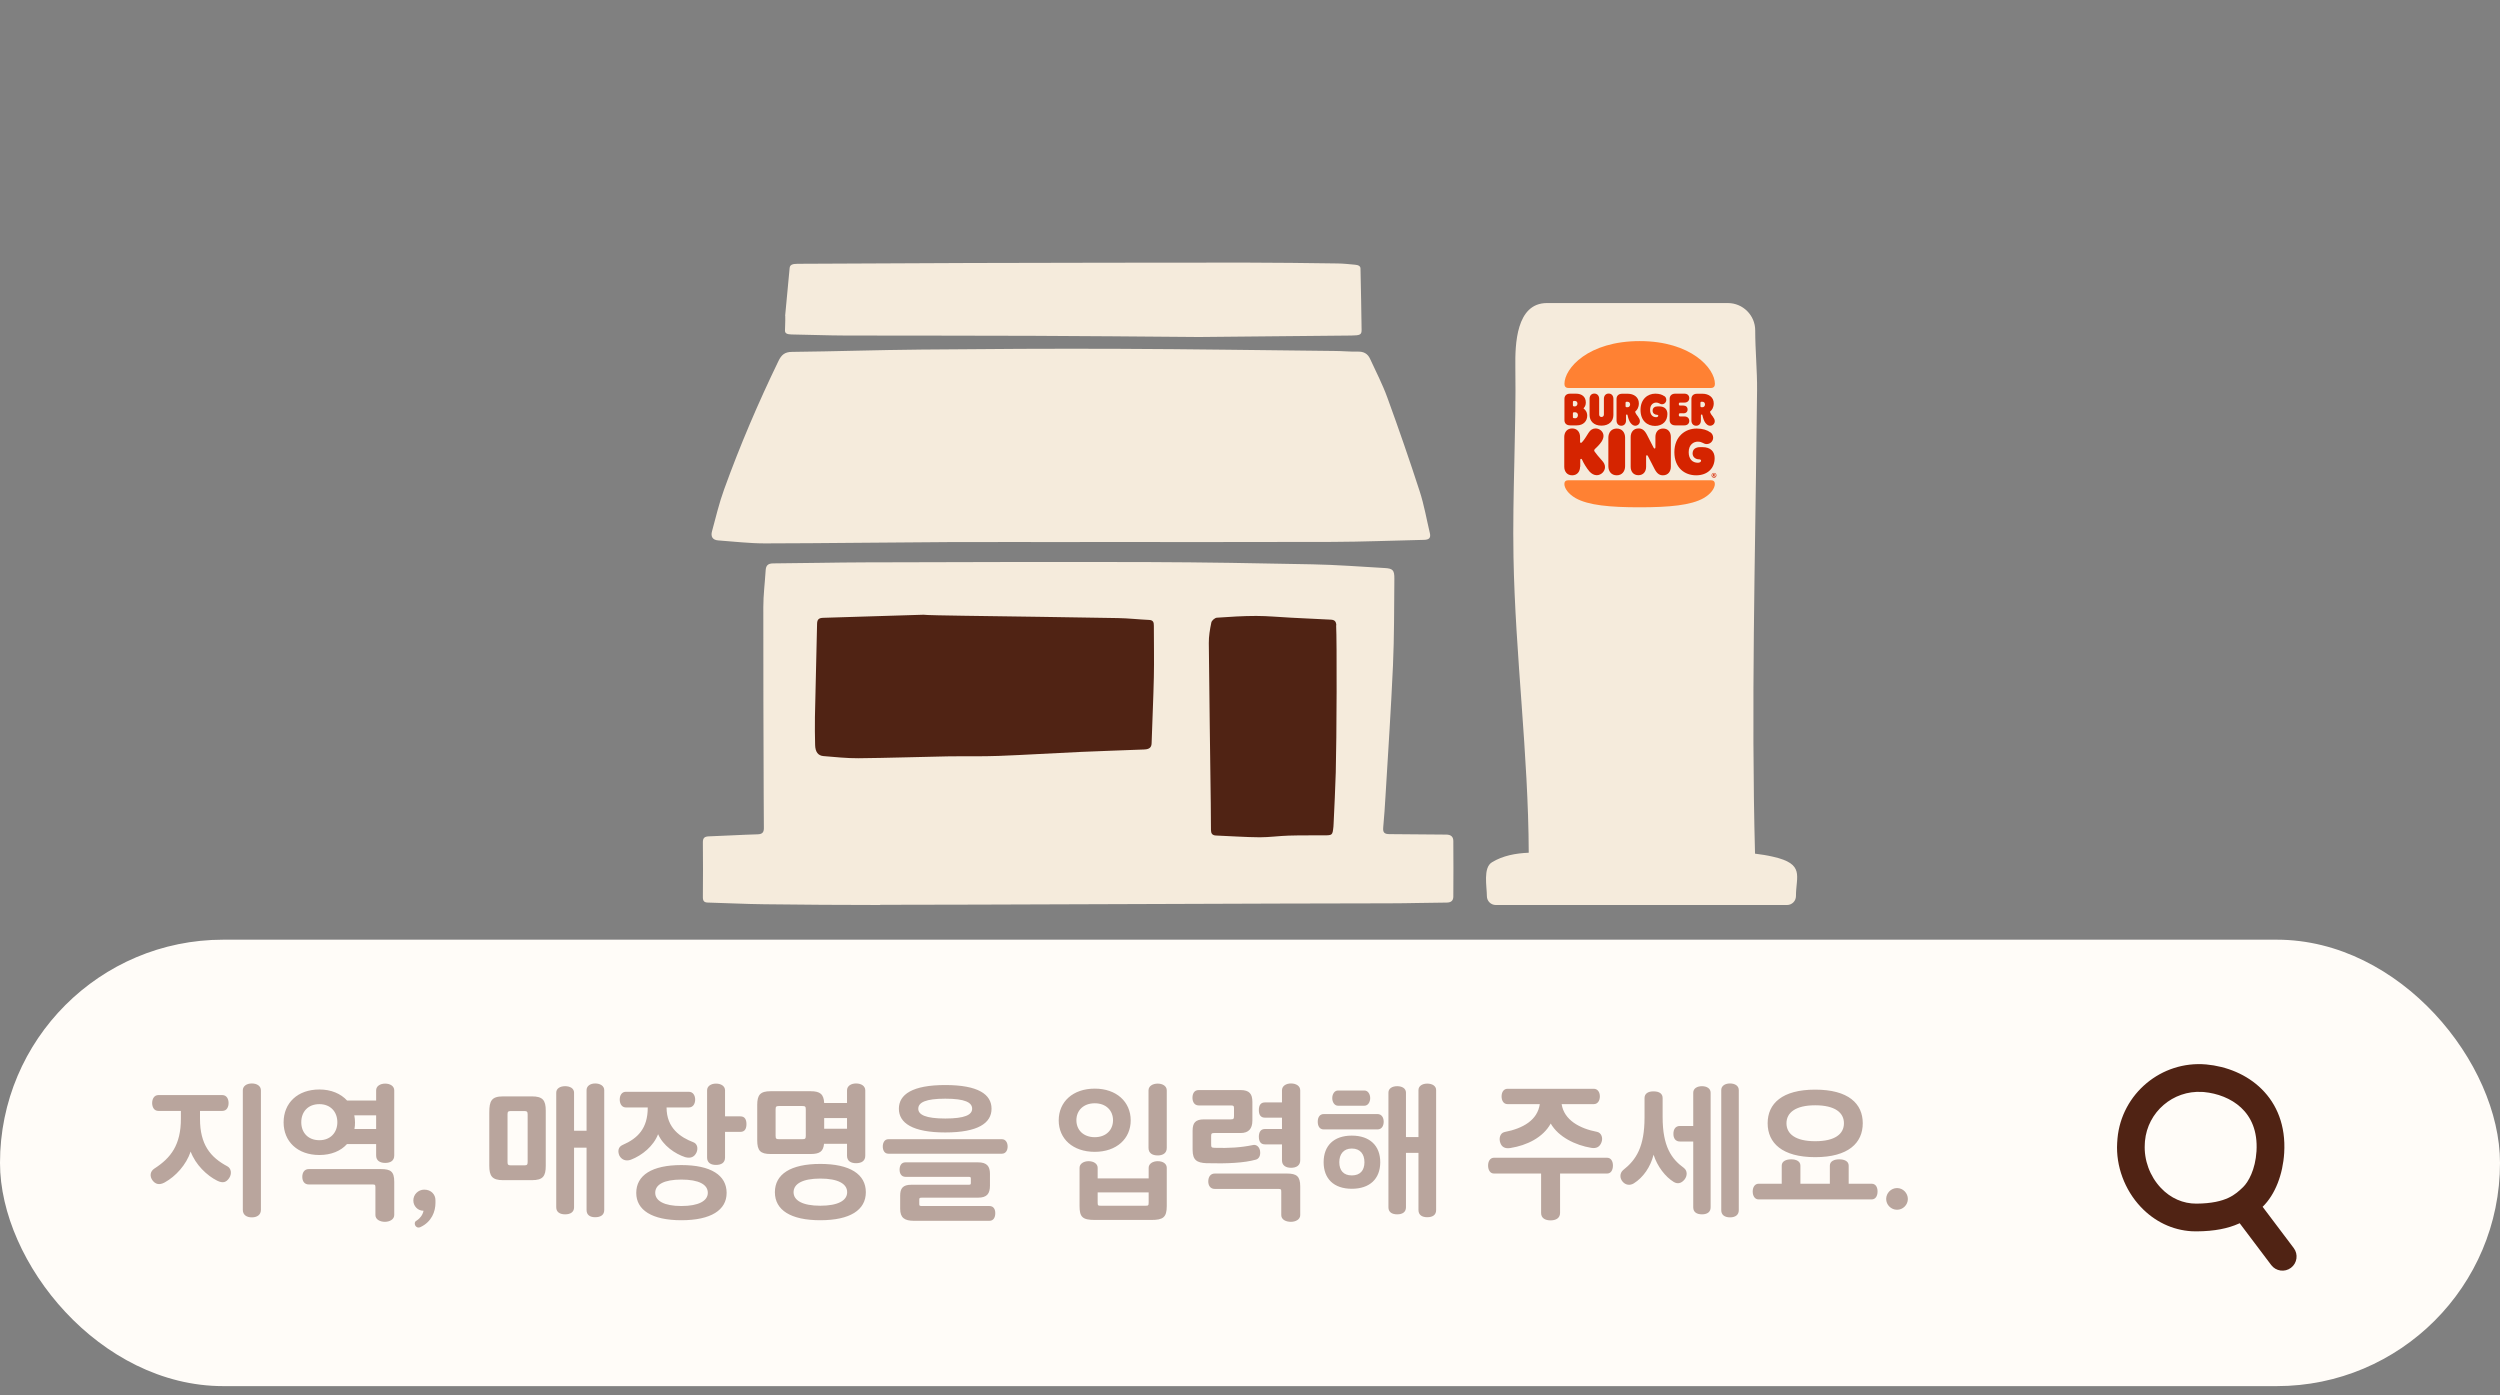<svg width="224" height="125" viewBox="0 0 224 125" fill="none" xmlns="http://www.w3.org/2000/svg">
<rect x="0" y="0" width="224" height="125" fill="#808080" stroke="none"/>
<rect y="84.196" width="224" height="40" rx="20" fill="#FFFCF8"/>
<path opacity="0.4" d="M17.083 103.18C16.684 104.364 15.757 105.394 14.753 105.948C14.277 106.205 13.929 106.115 13.659 105.754C13.401 105.394 13.44 104.956 13.839 104.699C15.319 103.746 16.208 102.575 16.208 100.232V99.537H14.187C13.8 99.537 13.633 99.189 13.633 98.829C13.633 98.468 13.813 98.12 14.187 98.12H19.928C20.302 98.12 20.482 98.468 20.482 98.829C20.482 99.189 20.314 99.537 19.928 99.537H17.92V100.257C17.92 102.549 18.847 103.695 20.379 104.506C20.726 104.699 20.778 105.175 20.546 105.536C20.276 105.948 19.967 106.038 19.465 105.793C18.551 105.342 17.521 104.364 17.083 103.18ZM22.567 97.078C23.031 97.078 23.378 97.309 23.378 97.696V108.394C23.378 108.857 23.031 109.076 22.567 109.076C22.091 109.076 21.756 108.857 21.756 108.394V97.696C21.756 97.309 22.104 97.078 22.567 97.078ZM33.702 98.61V97.696C33.702 97.309 34.075 97.091 34.513 97.091C34.95 97.091 35.324 97.309 35.324 97.696V103.527C35.324 104.004 34.989 104.197 34.513 104.197C34.023 104.197 33.702 103.978 33.702 103.527V102.51H31.088C30.535 103.128 29.672 103.489 28.617 103.489C26.66 103.489 25.411 102.279 25.411 100.566C25.411 98.829 26.66 97.618 28.617 97.618C29.672 97.618 30.535 97.992 31.101 98.61H33.702ZM35.324 105.883V108.87C35.324 109.256 34.912 109.475 34.487 109.475C34.036 109.475 33.637 109.256 33.637 108.87V106.385C33.637 106.154 33.599 106.128 33.367 106.128H27.664C27.278 106.128 27.085 105.832 27.085 105.445C27.085 105.059 27.278 104.75 27.664 104.75H34.139C35.002 104.75 35.324 104.969 35.324 105.883ZM26.994 100.554C26.994 101.48 27.6 102.163 28.617 102.163C29.608 102.163 30.226 101.48 30.226 100.554C30.226 99.614 29.608 98.931 28.617 98.931C27.6 98.931 26.994 99.614 26.994 100.554ZM31.809 100.566C31.809 100.772 31.796 100.978 31.758 101.159H33.702V99.936H31.745C31.784 100.142 31.809 100.348 31.809 100.566ZM37.035 107.557C37.035 107.029 37.472 106.591 38.013 106.591C38.631 106.591 39.017 107.029 39.017 107.531V107.788C39.017 108.522 38.695 109.475 37.665 109.951C37.215 110.144 36.97 109.514 37.344 109.359C37.614 109.179 37.871 108.883 37.949 108.484C37.434 108.484 37.035 108.072 37.035 107.557ZM43.84 104.454V99.678C43.84 98.648 44.033 98.236 45.076 98.236H47.664C48.629 98.236 48.9 98.584 48.9 99.511V104.454C48.9 105.394 48.642 105.742 47.664 105.742H45.076C44.111 105.742 43.84 105.394 43.84 104.454ZM46.981 99.549H45.771C45.514 99.549 45.475 99.627 45.475 99.858V104.107C45.475 104.338 45.514 104.416 45.771 104.416H46.981C47.226 104.416 47.277 104.351 47.277 104.107V99.858C47.277 99.627 47.226 99.549 46.981 99.549ZM52.556 101.313V97.67C52.556 97.309 52.89 97.078 53.328 97.078C53.791 97.078 54.139 97.309 54.139 97.67V108.419C54.139 108.87 53.804 109.063 53.328 109.063C52.877 109.063 52.556 108.87 52.556 108.419V102.832H51.436V108.175C51.436 108.612 51.101 108.805 50.637 108.805C50.174 108.805 49.839 108.612 49.839 108.175V97.902C49.839 97.528 50.187 97.322 50.637 97.322C51.088 97.322 51.436 97.528 51.436 97.902V101.313H52.556ZM65.106 106.887C65.106 108.419 63.703 109.333 61.051 109.333C58.412 109.333 57.008 108.419 57.008 106.887C57.008 105.304 58.412 104.39 61.051 104.39C63.703 104.39 65.106 105.304 65.106 106.887ZM55.502 103.553C55.348 103.205 55.348 102.781 55.785 102.588C57.15 101.995 58.038 101.107 58.038 99.24V99.228H56.082C55.695 99.228 55.528 98.867 55.528 98.519C55.528 98.146 55.708 97.824 56.082 97.824H61.72C62.106 97.824 62.287 98.172 62.287 98.519C62.287 98.867 62.119 99.228 61.72 99.228H59.725V99.24C59.725 101.081 60.974 101.905 62.119 102.343C62.493 102.485 62.557 102.897 62.415 103.244C62.235 103.643 61.913 103.823 61.398 103.682C60.484 103.386 59.416 102.652 58.965 101.622C58.566 102.678 57.536 103.527 56.519 103.914C56.03 104.081 55.683 103.875 55.502 103.553ZM63.355 103.708V97.696C63.355 97.309 63.716 97.091 64.153 97.091C64.604 97.091 64.964 97.309 64.964 97.696V100.026H66.342C66.741 100.026 66.883 100.322 66.883 100.721C66.883 101.12 66.741 101.416 66.342 101.416H64.964V103.708C64.964 104.184 64.63 104.377 64.153 104.377C63.69 104.377 63.355 104.184 63.355 103.708ZM63.42 106.874C63.42 106.128 62.608 105.69 61.051 105.69C59.506 105.69 58.708 106.128 58.708 106.874C58.708 107.595 59.506 108.059 61.051 108.059C62.608 108.059 63.42 107.595 63.42 106.874ZM76.704 97.078C77.154 97.078 77.528 97.296 77.528 97.696V103.553C77.528 104.029 77.18 104.222 76.704 104.222C76.24 104.222 75.893 104.029 75.893 103.553V102.485H73.833C73.769 103.167 73.447 103.399 72.636 103.399H69.044C68.13 103.399 67.847 103.102 67.847 102.163V98.996C67.847 98.095 68.13 97.773 69.044 97.773H72.636C73.485 97.773 73.807 98.043 73.846 98.829H75.893V97.696C75.893 97.296 76.266 97.078 76.704 97.078ZM77.579 106.823C77.579 108.419 76.163 109.333 73.498 109.333C70.846 109.333 69.43 108.419 69.43 106.823C69.43 105.214 70.833 104.287 73.498 104.287C76.163 104.287 77.579 105.214 77.579 106.823ZM75.906 106.823C75.906 106.063 75.082 105.6 73.498 105.6C71.928 105.6 71.104 106.063 71.104 106.823C71.104 107.57 71.928 108.033 73.498 108.033C75.082 108.033 75.906 107.57 75.906 106.823ZM71.876 99.099H69.816C69.546 99.099 69.495 99.15 69.495 99.395V101.777C69.495 102.021 69.546 102.073 69.816 102.073H71.876C72.147 102.073 72.198 102.021 72.198 101.777V99.395C72.198 99.15 72.147 99.099 71.876 99.099ZM75.893 100.18H73.846V101.133H75.893V100.18ZM82.277 99.343C82.277 99.884 82.946 100.219 84.697 100.219C86.461 100.219 87.104 99.884 87.104 99.343C87.104 98.777 86.461 98.442 84.697 98.442C82.946 98.442 82.277 98.777 82.277 99.343ZM80.539 99.343C80.539 98.056 81.762 97.219 84.697 97.219C87.645 97.219 88.842 98.056 88.842 99.343C88.842 100.618 87.645 101.468 84.697 101.468C81.762 101.468 80.539 100.618 80.539 99.343ZM82.611 108.059H88.649C89.01 108.059 89.177 108.329 89.177 108.702C89.177 109.089 89.01 109.385 88.649 109.385H81.903C81.041 109.385 80.655 109.114 80.655 108.303V107.132C80.655 106.488 80.886 106.154 81.646 106.154H86.744C86.963 106.154 86.988 106.141 86.988 105.973V105.626C86.988 105.471 86.976 105.445 86.744 105.445H81.131C80.783 105.445 80.603 105.175 80.603 104.802C80.603 104.416 80.783 104.145 81.131 104.145H87.619C88.443 104.145 88.701 104.506 88.701 105.188V106.218C88.701 106.952 88.443 107.312 87.619 107.312H82.611C82.393 107.312 82.367 107.338 82.367 107.505V107.866C82.367 108.033 82.393 108.059 82.611 108.059ZM89.769 103.373H79.599C79.251 103.373 79.097 103.064 79.097 102.729C79.097 102.394 79.251 102.073 79.599 102.073H89.769C90.117 102.073 90.284 102.394 90.284 102.729C90.284 103.064 90.117 103.373 89.769 103.373ZM103.731 97.091C104.169 97.091 104.542 97.309 104.542 97.696V102.858C104.542 103.321 104.195 103.527 103.731 103.527C103.255 103.527 102.907 103.321 102.907 102.858V97.696C102.907 97.309 103.293 97.091 103.731 97.091ZM96.445 100.373C96.445 101.236 97.063 101.892 98.093 101.892C99.109 101.892 99.727 101.236 99.727 100.373C99.727 99.511 99.109 98.854 98.093 98.854C97.063 98.854 96.445 99.511 96.445 100.373ZM94.861 100.386C94.861 98.725 96.123 97.541 98.093 97.541C100.036 97.541 101.311 98.725 101.311 100.386C101.311 102.034 100.036 103.205 98.093 103.205C96.123 103.205 94.861 102.034 94.861 100.386ZM97.539 104.042C97.977 104.042 98.35 104.261 98.35 104.634V105.587H102.92V104.634C102.92 104.261 103.306 104.042 103.731 104.042C104.207 104.042 104.542 104.274 104.542 104.634V108.072C104.542 109.089 104.195 109.308 103.152 109.308H98.105C96.998 109.308 96.728 109.05 96.728 108.072V104.634C96.728 104.261 97.114 104.042 97.539 104.042ZM98.35 106.836V107.737C98.35 108.02 98.389 108.033 98.633 108.033H102.624C102.881 108.033 102.92 108.02 102.92 107.737V106.836H98.35ZM115.676 97.078C116.127 97.078 116.5 97.296 116.5 97.696V103.965C116.5 104.428 116.153 104.634 115.676 104.634C115.213 104.634 114.865 104.428 114.865 103.965V102.536H113.333C112.96 102.536 112.793 102.266 112.793 101.854C112.793 101.442 112.96 101.159 113.333 101.159H114.865V100.142H113.333C112.947 100.142 112.793 99.871 112.793 99.472C112.793 99.047 112.947 98.777 113.333 98.777H114.865V97.696C114.865 97.296 115.239 97.078 115.676 97.078ZM108.261 105.857C108.261 105.458 108.454 105.149 108.841 105.149H115.303C116.179 105.149 116.5 105.394 116.5 106.308V108.87C116.5 109.269 116.088 109.475 115.664 109.475C115.2 109.475 114.801 109.269 114.801 108.87V106.797C114.801 106.565 114.775 106.527 114.531 106.527H108.841C108.454 106.527 108.261 106.231 108.261 105.857ZM106.845 98.365C106.845 97.979 107.013 97.67 107.399 97.67H111.158C111.956 97.67 112.213 98.03 112.213 98.725V100.399C112.213 101.146 111.866 101.519 111.158 101.519H108.802C108.57 101.519 108.519 101.558 108.519 101.777V102.485C108.519 102.794 108.532 102.832 108.828 102.845C110.115 102.884 111.184 102.819 112.239 102.6C112.522 102.523 112.819 102.703 112.896 103.09C112.973 103.527 112.806 103.823 112.535 103.901C111.493 104.197 109.948 104.274 108.094 104.222C107.231 104.184 106.858 103.939 106.858 103.025V101.3C106.858 100.618 107.103 100.296 107.875 100.296H110.282C110.527 100.296 110.566 100.232 110.566 100V99.305C110.566 99.099 110.527 99.047 110.27 99.047H107.399C107.013 99.047 106.845 98.713 106.845 98.365ZM118.597 104.132C118.597 102.665 119.499 101.751 121.121 101.751C122.743 101.751 123.67 102.665 123.67 104.132C123.67 105.613 122.743 106.514 121.121 106.514C119.511 106.514 118.597 105.613 118.597 104.132ZM120.001 104.132C120.001 104.866 120.374 105.317 121.121 105.317C121.88 105.317 122.254 104.866 122.254 104.132C122.254 103.411 121.88 102.909 121.121 102.909C120.387 102.909 120.001 103.411 120.001 104.132ZM124.403 108.175V97.902C124.403 97.528 124.738 97.322 125.189 97.322C125.639 97.322 125.974 97.528 125.974 97.902V101.88H127.094V97.67C127.094 97.309 127.442 97.091 127.879 97.091C128.343 97.091 128.677 97.309 128.677 97.67V108.419C128.677 108.87 128.356 109.063 127.879 109.063C127.429 109.063 127.094 108.87 127.094 108.419V103.296H125.974V108.175C125.974 108.612 125.652 108.805 125.189 108.805C124.725 108.805 124.403 108.612 124.403 108.175ZM123.425 101.197H118.61C118.211 101.197 118.07 100.862 118.07 100.502C118.07 100.129 118.237 99.82 118.61 99.82H123.425C123.798 99.82 123.979 100.142 123.979 100.502C123.979 100.862 123.811 101.197 123.425 101.197ZM122.254 99.073H119.885C119.563 99.073 119.37 98.738 119.37 98.391C119.37 98.043 119.563 97.709 119.885 97.709H122.254C122.575 97.709 122.769 98.043 122.769 98.391C122.769 98.738 122.575 99.073 122.254 99.073ZM138.945 100.669C138.25 101.931 136.795 102.626 135.353 102.858C134.864 102.948 134.555 102.781 134.426 102.394C134.285 102.008 134.4 101.519 134.812 101.429C136.473 101.107 137.76 100.36 137.966 98.931H135.083C134.696 98.931 134.542 98.584 134.542 98.236C134.542 97.863 134.722 97.554 135.083 97.554H142.794C143.167 97.554 143.347 97.876 143.347 98.236C143.347 98.584 143.18 98.931 142.794 98.931H139.923C140.142 100.36 141.545 101.12 143.103 101.416C143.502 101.506 143.644 101.982 143.489 102.356C143.347 102.742 143.051 102.935 142.562 102.845C141.172 102.613 139.64 101.88 138.945 100.669ZM139.782 105.149V108.677C139.782 109.153 139.395 109.346 138.932 109.346C138.456 109.346 138.082 109.153 138.082 108.677V105.149H133.86C133.525 105.149 133.332 104.84 133.332 104.428C133.332 104.042 133.525 103.733 133.86 103.733H143.991C144.339 103.733 144.519 104.042 144.519 104.428C144.519 104.84 144.339 105.149 143.991 105.149H139.782ZM152.499 97.322C152.924 97.322 153.272 97.528 153.272 97.902V108.175C153.272 108.625 152.937 108.805 152.499 108.805C152.049 108.805 151.714 108.625 151.714 108.175V102.279H150.517C150.131 102.279 149.937 101.995 149.937 101.596C149.937 101.171 150.131 100.888 150.517 100.888H151.714V97.902C151.714 97.528 152.062 97.322 152.499 97.322ZM148.148 97.786C148.676 97.786 148.972 97.992 148.972 98.391V100.103C148.972 102.729 149.77 103.849 150.877 104.647C151.212 104.905 151.186 105.381 150.929 105.69C150.645 106.038 150.311 106.102 149.976 105.909C149.217 105.445 148.496 104.519 148.161 103.463C147.878 104.57 147.234 105.497 146.397 106.025C146.024 106.257 145.638 106.166 145.393 105.883C145.11 105.561 145.123 105.111 145.432 104.84C146.616 103.914 147.35 102.742 147.35 100.129V98.391C147.35 97.992 147.659 97.786 148.148 97.786ZM155.01 97.078C155.46 97.078 155.795 97.296 155.795 97.67V108.432C155.795 108.87 155.473 109.076 155.01 109.076C154.546 109.076 154.224 108.87 154.224 108.432V97.67C154.224 97.296 154.559 97.078 155.01 97.078ZM166.903 100.644C166.903 102.407 165.616 103.682 162.642 103.682C159.681 103.682 158.381 102.407 158.381 100.644C158.381 98.88 159.681 97.631 162.642 97.631C165.616 97.631 166.903 98.88 166.903 100.644ZM157.042 106.759C157.042 106.372 157.235 106.063 157.57 106.063H159.643V104.441C159.643 104.042 160.042 103.875 160.492 103.875C160.93 103.875 161.316 104.042 161.316 104.441V106.063H163.955V104.441C163.955 104.042 164.355 103.875 164.792 103.875C165.256 103.875 165.642 104.042 165.642 104.441V106.063H167.702C168.062 106.063 168.229 106.372 168.229 106.759C168.229 107.158 168.049 107.467 167.702 107.467H157.57C157.235 107.467 157.042 107.158 157.042 106.759ZM165.217 100.644C165.217 99.704 164.432 99.034 162.642 99.034C160.866 99.034 160.068 99.704 160.068 100.644C160.068 101.596 160.866 102.253 162.642 102.253C164.432 102.253 165.217 101.596 165.217 100.644ZM169.001 107.428C169.001 106.9 169.438 106.45 169.979 106.45C170.507 106.45 170.944 106.9 170.944 107.428C170.944 107.956 170.507 108.394 169.979 108.394C169.438 108.394 169.001 107.956 169.001 107.428Z" fill="#502314"/>
<g clip-path="url(#clip0_6581_68629)">
<path fill-rule="evenodd" clip-rule="evenodd" d="M189.727 102.003C190.095 97.99 193.666 95.023 197.67 95.373L197.673 95.373L197.673 95.373C199.489 95.54 201.309 96.258 202.646 97.582C203.997 98.919 204.814 100.837 204.664 103.301C204.549 105.213 203.861 107.033 202.731 108.129L205.519 111.826C205.939 112.384 205.828 113.176 205.27 113.596C204.713 114.016 203.921 113.905 203.501 113.348L200.676 109.601C200.646 109.615 200.615 109.629 200.584 109.642C199.645 110.059 198.452 110.321 196.819 110.33L196.815 110.33H196.808H196.808C196.684 110.33 196.547 110.33 196.401 110.321H196.392L196.374 110.32C194.647 110.217 193.049 109.451 191.816 108.144C190.373 106.618 189.575 104.477 189.698 102.408C189.699 102.28 189.709 102.139 189.727 102.003ZM192.189 102.24C192.18 102.344 192.174 102.418 192.174 102.488V102.506L192.173 102.525C192.091 103.932 192.625 105.396 193.618 106.441L193.619 106.443C194.491 107.366 195.614 107.852 196.795 107.845L196.795 107.845C198.183 107.837 199.064 107.607 199.665 107.327C200.264 107.048 200.627 106.703 200.984 106.362C201.451 105.907 202.08 104.81 202.182 103.149C202.293 101.314 201.683 100.067 200.797 99.242C199.898 98.406 198.666 97.96 197.477 97.847C197.435 97.847 197.37 97.845 197.298 97.837C194.703 97.686 192.428 99.628 192.189 102.24Z" fill="#502314"/>
</g>
<g clip-path="url(#clip1_6581_68629)">
<path d="M112.008 50.205C112.008 50.205 112.008 50.205 112.008 50.196C112.008 50.196 112.008 50.196 112 50.196H112.008V50.205Z" fill="black"/>
<path d="M121.9 24.064C121.9 23.855 121.733 23.743 121.407 23.718C120.89 23.672 120.364 23.611 119.838 23.606C117.075 23.57 114.312 23.529 111.548 23.529C103.325 23.529 95.094 23.545 86.871 23.565C81.737 23.58 76.611 23.621 71.477 23.636C71.001 23.636 70.776 23.723 70.751 24.018C70.718 24.44 70.35 28.282 70.35 28.282C70.35 28.298 70.359 28.318 70.359 28.328C70.367 28.588 70.359 28.852 70.35 29.112V29.117C70.35 29.285 70.334 29.453 70.334 29.621C70.334 29.86 70.501 29.957 70.901 29.967C72.529 29.992 74.149 30.059 75.776 30.064C81.37 30.079 86.963 30.064 92.556 30.089C97.248 30.104 101.931 30.155 107.424 30.196C111.44 30.155 116.265 30.114 121.082 30.064C121.858 30.053 122 29.997 122 29.565C121.983 27.728 121.933 25.896 121.9 24.059V24.064Z" fill="#F5EBDC"/>
<path d="M103.168 55.455C102.226 55.413 101.276 55.305 100.335 55.288C95.643 55.205 90.951 55.138 86.26 55.08C85.06 55.063 82.66 55.013 82.66 54.988C79.635 55.08 76.61 55.18 73.585 55.272C73.201 55.28 73.01 55.388 73.001 55.813C72.943 58.638 72.86 61.472 72.801 64.297C72.785 65.147 72.801 65.997 72.818 66.847C72.835 67.48 73.093 67.813 73.576 67.855C74.635 67.938 75.701 68.055 76.76 68.047C79.451 68.022 82.151 67.93 84.843 67.88C86.393 67.855 87.943 67.897 89.493 67.838C91.985 67.747 94.468 67.588 96.96 67.472C98.868 67.388 100.776 67.33 102.693 67.255C102.76 67.255 102.826 67.247 102.893 67.238C103.21 67.188 103.385 67.038 103.393 66.68C103.451 64.688 103.551 62.688 103.593 60.697C103.626 59.138 103.593 57.572 103.593 56.013C103.593 55.722 103.551 55.497 103.176 55.48L103.168 55.455Z" fill="#502314"/>
<path d="M119.349 55.313C118.149 55.263 116.94 55.196 115.74 55.138C114.674 55.08 113.599 54.98 112.532 54.98C111.332 54.98 110.124 55.054 108.924 55.146C108.74 55.163 108.457 55.413 108.415 55.588C108.282 56.205 108.174 56.846 108.182 57.471C108.224 62.363 108.299 67.263 108.365 72.154C108.374 72.963 108.382 73.763 108.382 74.571C108.382 74.888 108.49 75.071 108.84 75.088C110.182 75.138 111.515 75.238 112.857 75.254C113.74 75.254 114.624 75.129 115.507 75.096C116.582 75.063 117.657 75.079 118.724 75.071C119.515 75.071 119.515 75.063 119.607 74.263C119.615 74.163 119.624 74.063 119.624 73.963C119.69 72.404 119.774 70.855 119.815 69.296C119.899 66.213 119.924 57.238 119.849 55.838C119.832 55.48 119.69 55.338 119.34 55.321L119.349 55.313Z" fill="#502314"/>
<path d="M78.868 81.088C75.402 81.088 71.943 81.063 68.477 81.021C66.81 81.005 65.135 80.913 63.468 80.871C63.11 80.871 62.977 80.755 62.977 80.388C62.993 78.746 62.993 77.105 62.977 75.463C62.977 75.071 63.135 74.955 63.502 74.938C64.96 74.888 66.418 74.796 67.877 74.755C68.277 74.746 68.443 74.596 68.443 74.213C68.435 73.28 68.427 72.338 68.427 71.405C68.41 65.738 68.385 60.071 68.393 54.405C68.393 53.305 68.535 52.213 68.602 51.113C68.627 50.688 68.785 50.488 69.268 50.48C72.027 50.463 74.785 50.396 77.535 50.388C86.01 50.363 94.485 50.338 102.952 50.363C107.827 50.38 112.702 50.463 117.585 50.563C119.752 50.605 121.91 50.771 124.077 50.896C124.802 50.938 124.943 51.088 124.935 51.863C124.91 54.455 124.927 57.055 124.81 59.646C124.635 63.53 124.377 67.413 124.143 71.296C124.085 72.246 124.027 73.196 123.935 74.146C123.893 74.613 124.06 74.738 124.51 74.738C126.202 74.738 127.893 74.78 129.585 74.78C130.01 74.78 130.218 74.98 130.218 75.355C130.235 77.013 130.227 78.671 130.218 80.33C130.218 80.696 130.018 80.871 129.618 80.871C127.91 80.88 126.202 80.938 124.493 80.938C115.952 80.938 85.535 81.08 78.868 81.071V81.088ZM82.735 55.08C79.752 55.171 76.768 55.271 73.785 55.355C73.41 55.363 73.218 55.463 73.21 55.888C73.152 58.68 73.077 61.463 73.018 64.246C73.002 65.08 73.018 65.921 73.035 66.755C73.052 67.38 73.302 67.705 73.785 67.746C74.827 67.83 75.877 67.946 76.927 67.938C79.585 67.913 82.235 67.821 84.893 67.771C86.418 67.746 87.952 67.788 89.477 67.73C91.935 67.638 94.385 67.48 96.843 67.371C98.727 67.288 100.61 67.23 102.493 67.155C102.56 67.155 102.627 67.146 102.693 67.138C103.01 67.088 103.177 66.938 103.185 66.588C103.243 64.621 103.343 62.655 103.385 60.688C103.418 59.146 103.385 57.605 103.385 56.071C103.385 55.78 103.343 55.563 102.968 55.546C102.035 55.505 101.11 55.396 100.177 55.38C95.552 55.296 90.927 55.238 86.302 55.171C85.118 55.155 82.752 55.113 82.752 55.08H82.735ZM119.735 56.03C119.718 55.68 119.585 55.538 119.235 55.521C118.06 55.471 116.885 55.413 115.702 55.346C114.652 55.296 113.61 55.188 112.56 55.188C111.385 55.188 110.202 55.263 109.027 55.346C108.843 55.363 108.568 55.605 108.535 55.78C108.41 56.388 108.302 57.013 108.31 57.621C108.352 62.413 108.427 67.196 108.485 71.988C108.493 72.78 108.502 73.563 108.502 74.355C108.502 74.671 108.61 74.846 108.952 74.863C110.26 74.913 111.568 75.013 112.877 75.021C113.743 75.021 114.61 74.896 115.468 74.871C116.518 74.838 117.568 74.855 118.618 74.846C119.393 74.846 119.393 74.838 119.477 74.055C119.485 73.955 119.493 73.855 119.493 73.763C119.56 72.238 119.643 70.721 119.685 69.196C119.768 66.18 119.793 57.396 119.718 56.021L119.735 56.03Z" fill="#F5EBDC"/>
<path d="M96.76 48.571C92.851 48.571 88.943 48.554 85.035 48.571C79.535 48.596 74.035 48.679 68.535 48.688C67.143 48.688 65.751 48.521 64.36 48.421C63.843 48.388 63.668 48.071 63.793 47.613C64.135 46.355 64.435 45.071 64.885 43.838C66.301 39.921 67.935 36.096 69.751 32.346C70.01 31.805 70.31 31.529 70.968 31.529C74.826 31.488 78.685 31.355 82.543 31.321C88.468 31.263 94.401 31.23 100.326 31.255C106.735 31.279 113.135 31.38 119.543 31.446C120.251 31.446 120.951 31.521 121.66 31.505C122.193 31.488 122.551 31.696 122.76 32.154C123.293 33.313 123.885 34.455 124.318 35.654C125.326 38.421 126.293 41.213 127.201 44.013C127.601 45.238 127.818 46.521 128.118 47.779C128.218 48.205 128.026 48.363 127.601 48.371C124.86 48.429 122.118 48.546 119.376 48.554C111.835 48.58 104.301 48.563 96.76 48.563V48.571Z" fill="#F5EBDC"/>
<path d="M158.867 76.763C158.333 76.638 157.792 76.554 157.25 76.488C156.9 63.304 157.267 50.129 157.408 36.938C157.408 36.288 157.425 35.629 157.433 34.979C157.45 33.188 157.267 31.396 157.267 29.604C157.267 28.254 156.167 27.154 154.817 27.154H138.608C135.833 27.154 135.75 30.888 135.775 32.871C135.858 38.546 135.508 44.213 135.608 49.879C135.767 58.721 136.942 67.571 136.975 76.404C135.808 76.454 134.65 76.663 133.675 77.263C132.867 77.754 133.225 79.446 133.225 80.296C133.225 80.729 133.583 81.088 134.017 81.088H160.125C160.558 81.088 160.917 80.729 160.917 80.296C160.917 78.488 161.742 77.413 158.867 76.763Z" fill="#F5EBDC"/>
<path d="M154.399 34.405C154.399 33.905 154.216 33.355 153.874 32.822C153.532 32.288 153.041 31.788 152.441 31.363C151.449 30.663 149.691 29.83 146.907 29.83C144.124 29.83 142.341 30.663 141.357 31.363C140.766 31.788 140.274 32.288 139.932 32.822C139.599 33.355 139.416 33.897 139.416 34.405V43.363C139.416 44.063 139.949 44.797 140.807 45.28C141.957 45.93 143.724 46.197 146.899 46.197C150.074 46.197 151.841 45.93 152.991 45.28C153.849 44.797 154.382 44.055 154.382 43.363V34.405H154.399Z" fill="#F5EBDC"/>
<path d="M153.249 38.73C153.399 38.846 153.499 39.005 153.499 39.221C153.499 39.505 153.266 39.788 152.916 39.788C152.616 39.788 152.549 39.572 152.116 39.572C151.766 39.572 151.307 39.822 151.307 40.513C151.307 41.13 151.641 41.463 152.132 41.463C152.282 41.463 152.416 41.388 152.416 41.28C152.416 41.188 152.332 41.155 152.216 41.155C151.974 41.155 151.657 40.988 151.657 40.63C151.657 40.238 151.949 40.063 152.332 40.063H152.541C153.274 40.063 153.632 40.463 153.632 41.047C153.632 41.963 152.991 42.588 151.974 42.588C150.957 42.588 150.024 41.93 150.024 40.513C150.024 39.096 151.007 38.397 152.016 38.397C152.574 38.397 152.974 38.538 153.241 38.738" fill="#D52400"/>
<path d="M147.491 40.904C147.491 40.829 147.516 40.788 147.566 40.788C147.6 40.788 147.625 40.813 147.658 40.871L148.258 42.038C148.491 42.479 148.733 42.588 149 42.588C149.458 42.588 149.708 42.246 149.708 41.821V39.146C149.708 38.729 149.466 38.396 149.016 38.396C148.566 38.396 148.325 38.729 148.325 39.146V40.079C148.325 40.154 148.3 40.188 148.25 40.188C148.216 40.188 148.191 40.163 148.158 40.104L147.558 38.938C147.325 38.496 147.091 38.388 146.816 38.388C146.358 38.388 146.108 38.729 146.108 39.154V41.829C146.108 42.246 146.35 42.579 146.8 42.579C147.25 42.579 147.491 42.246 147.491 41.829V40.896" fill="#D52400"/>
<path d="M141.591 41.821V41.204C141.591 41.154 141.616 41.113 141.666 41.113C141.733 41.113 141.749 41.179 141.766 41.213C141.866 41.454 142.158 41.954 142.424 42.254C142.608 42.454 142.833 42.579 143.066 42.579C143.466 42.579 143.808 42.229 143.808 41.854C143.808 41.621 143.708 41.446 143.516 41.238C143.274 40.971 142.991 40.629 142.883 40.471C142.841 40.413 142.841 40.371 142.841 40.354C142.841 40.304 142.866 40.271 142.916 40.221C143.041 40.104 143.333 39.829 143.499 39.571C143.624 39.379 143.674 39.196 143.674 39.054C143.674 38.679 143.333 38.388 142.958 38.388C142.716 38.388 142.491 38.521 142.341 38.771C142.141 39.096 141.899 39.479 141.741 39.629C141.699 39.671 141.683 39.679 141.649 39.679C141.599 39.679 141.574 39.646 141.574 39.588V39.154C141.574 38.729 141.324 38.388 140.866 38.388C140.408 38.388 140.158 38.729 140.158 39.154V41.821C140.158 42.246 140.408 42.588 140.866 42.588C141.324 42.588 141.574 42.246 141.574 41.821" fill="#D52400"/>
<path d="M140.534 43.029C140.284 43.029 140.167 43.154 140.167 43.363C140.167 43.738 140.509 44.254 141.184 44.638C142.309 45.271 144.242 45.454 146.909 45.454C149.576 45.454 151.509 45.271 152.634 44.638C153.309 44.254 153.651 43.738 153.651 43.363C153.651 43.154 153.542 43.029 153.284 43.029H140.526H140.534Z" fill="#FF8133"/>
<path d="M153.29 34.763C153.54 34.763 153.657 34.629 153.657 34.396C153.657 33.013 151.532 30.562 146.915 30.562C142.299 30.562 140.174 33.004 140.174 34.396C140.174 34.629 140.29 34.763 140.54 34.763H153.299" fill="#FF8133"/>
<path d="M143.485 38.138C144.185 38.138 144.56 37.721 144.56 37.188V35.729C144.56 35.471 144.41 35.263 144.135 35.263C143.86 35.263 143.71 35.471 143.71 35.729V37.138C143.71 37.238 143.651 37.363 143.493 37.363C143.335 37.363 143.285 37.238 143.285 37.138V35.729C143.285 35.471 143.126 35.263 142.851 35.263C142.576 35.263 142.426 35.471 142.426 35.729V37.188C142.426 37.713 142.793 38.138 143.493 38.138" fill="#D52400"/>
<path d="M150.834 37.038C151.043 37.038 151.209 36.913 151.209 36.688C151.209 36.463 151.043 36.338 150.834 36.338H150.534C150.459 36.338 150.426 36.297 150.426 36.238V36.172C150.426 36.113 150.459 36.072 150.534 36.072H150.926C151.168 36.072 151.359 35.93 151.359 35.672C151.359 35.413 151.168 35.272 150.926 35.272H150.109C149.768 35.272 149.601 35.471 149.601 35.738V37.647C149.601 37.913 149.768 38.113 150.109 38.113H150.926C151.168 38.113 151.359 37.971 151.359 37.713C151.359 37.455 151.168 37.313 150.926 37.313H150.534C150.459 37.313 150.426 37.272 150.426 37.213V37.13C150.426 37.072 150.459 37.03 150.534 37.03H150.834" fill="#D52400"/>
<path d="M149.132 35.488C149.232 35.563 149.299 35.68 149.299 35.83C149.299 36.03 149.14 36.221 148.915 36.221C148.715 36.221 148.665 36.072 148.382 36.072C148.149 36.072 147.849 36.246 147.849 36.721C147.849 37.147 148.065 37.38 148.39 37.38C148.49 37.38 148.582 37.33 148.582 37.246C148.582 37.188 148.532 37.163 148.449 37.163C148.29 37.163 148.074 37.047 148.074 36.805C148.074 36.53 148.274 36.413 148.532 36.413H148.674C149.157 36.413 149.399 36.688 149.399 37.096C149.399 37.73 148.974 38.163 148.29 38.163C147.607 38.163 146.99 37.705 146.99 36.73C146.99 35.755 147.64 35.272 148.315 35.272C148.699 35.272 148.949 35.371 149.132 35.505" fill="#D52400"/>
<path d="M145.609 39.213C145.609 38.755 145.343 38.397 144.859 38.397C144.376 38.397 144.109 38.763 144.109 39.213V41.772C144.109 42.23 144.376 42.588 144.859 42.588C145.343 42.588 145.609 42.221 145.609 41.772V39.213Z" fill="#D52400"/>
<path d="M141.932 36.647C141.932 36.647 141.89 36.613 141.89 36.596C141.89 36.572 141.907 36.563 141.924 36.538C142.007 36.447 142.09 36.288 142.09 36.072C142.09 35.555 141.74 35.272 141.199 35.272H140.682C140.34 35.272 140.174 35.471 140.174 35.738V37.647C140.174 37.913 140.34 38.113 140.682 38.113H141.29C141.865 38.113 142.215 37.73 142.215 37.246C142.215 36.863 141.982 36.68 141.932 36.638V36.647ZM140.932 36.022C140.932 35.963 140.965 35.922 141.04 35.922H141.099C141.282 35.922 141.34 36.055 141.34 36.163C141.34 36.263 141.282 36.413 141.099 36.413H141.04C140.965 36.413 140.932 36.371 140.932 36.313V36.022ZM141.115 37.471H141.04C140.965 37.471 140.932 37.43 140.932 37.371V37.038C140.932 36.98 140.965 36.938 141.04 36.938H141.115C141.324 36.938 141.382 37.08 141.382 37.205C141.382 37.313 141.324 37.48 141.115 37.48V37.471Z" fill="#D52400"/>
<path d="M146.808 37.388C146.683 37.221 146.567 37.079 146.517 36.929C146.5 36.896 146.517 36.863 146.55 36.838C146.683 36.738 146.842 36.504 146.842 36.138C146.842 35.588 146.392 35.279 145.842 35.279H145.35C145.008 35.279 144.842 35.479 144.842 35.746V37.679C144.842 37.938 144.992 38.146 145.267 38.146C145.542 38.146 145.692 37.938 145.692 37.679V37.221C145.692 37.163 145.717 37.138 145.758 37.138C145.808 37.138 145.825 37.171 145.833 37.221C145.875 37.438 145.975 37.738 146.092 37.888C146.242 38.079 146.375 38.146 146.517 38.146C146.742 38.146 146.933 37.971 146.933 37.746C146.933 37.596 146.875 37.488 146.792 37.388H146.808ZM145.817 36.488H145.758C145.683 36.488 145.65 36.446 145.65 36.388V36.096C145.65 36.038 145.683 35.996 145.758 35.996H145.817C146 35.996 146.058 36.129 146.058 36.238C146.058 36.346 146 36.488 145.817 36.488Z" fill="#D52400"/>
<path d="M153.517 37.388C153.367 37.204 153.276 37.079 153.226 36.929C153.209 36.896 153.226 36.863 153.259 36.838C153.392 36.738 153.551 36.504 153.551 36.138C153.551 35.588 153.092 35.279 152.551 35.279H152.059C151.717 35.279 151.551 35.479 151.551 35.746V37.679C151.551 37.938 151.701 38.146 151.976 38.146C152.251 38.146 152.401 37.938 152.401 37.679V37.221C152.401 37.163 152.426 37.138 152.467 37.138C152.517 37.138 152.534 37.171 152.542 37.221C152.584 37.438 152.684 37.738 152.801 37.888C152.951 38.079 153.084 38.146 153.226 38.146C153.451 38.146 153.642 37.971 153.642 37.746C153.642 37.596 153.584 37.488 153.501 37.388H153.517ZM152.526 36.488H152.467C152.392 36.488 152.359 36.446 152.359 36.388V36.096C152.359 36.038 152.392 35.996 152.467 35.996H152.526C152.709 35.996 152.767 36.129 152.767 36.238C152.767 36.346 152.709 36.488 152.526 36.488Z" fill="#D52400"/>
<path d="M153.574 42.371C153.449 42.371 153.357 42.471 153.357 42.588C153.357 42.713 153.449 42.804 153.574 42.804C153.699 42.804 153.791 42.713 153.791 42.588C153.791 42.471 153.699 42.371 153.574 42.371ZM153.574 42.754C153.491 42.754 153.407 42.696 153.407 42.579C153.407 42.463 153.491 42.413 153.574 42.413C153.657 42.413 153.741 42.479 153.741 42.579C153.741 42.679 153.657 42.754 153.574 42.754Z" fill="#D52400"/>
<path d="M153.599 42.605C153.641 42.605 153.657 42.572 153.657 42.538C153.657 42.497 153.624 42.472 153.574 42.472H153.516C153.516 42.472 153.491 42.48 153.491 42.497V42.68C153.491 42.68 153.499 42.705 153.516 42.705C153.532 42.705 153.541 42.697 153.541 42.68V42.622L153.607 42.697C153.607 42.697 153.616 42.705 153.624 42.705C153.641 42.705 153.649 42.697 153.649 42.68C153.649 42.68 153.649 42.672 153.649 42.663L153.599 42.613V42.605ZM153.549 42.572V42.513H153.582C153.582 42.513 153.616 42.522 153.616 42.547C153.616 42.563 153.599 42.58 153.574 42.58H153.541L153.549 42.572Z" fill="#D52400"/>
</g>
<defs>
<clipPath id="clip0_6581_68629">
<rect width="25.747" height="25.747" fill="white" transform="translate(185.379 91.322)"/>
</clipPath>
<clipPath id="clip1_6581_68629">
<rect width="100" height="100" fill="white" transform="translate(62 0.196)"/>
</clipPath>
</defs>
</svg>
